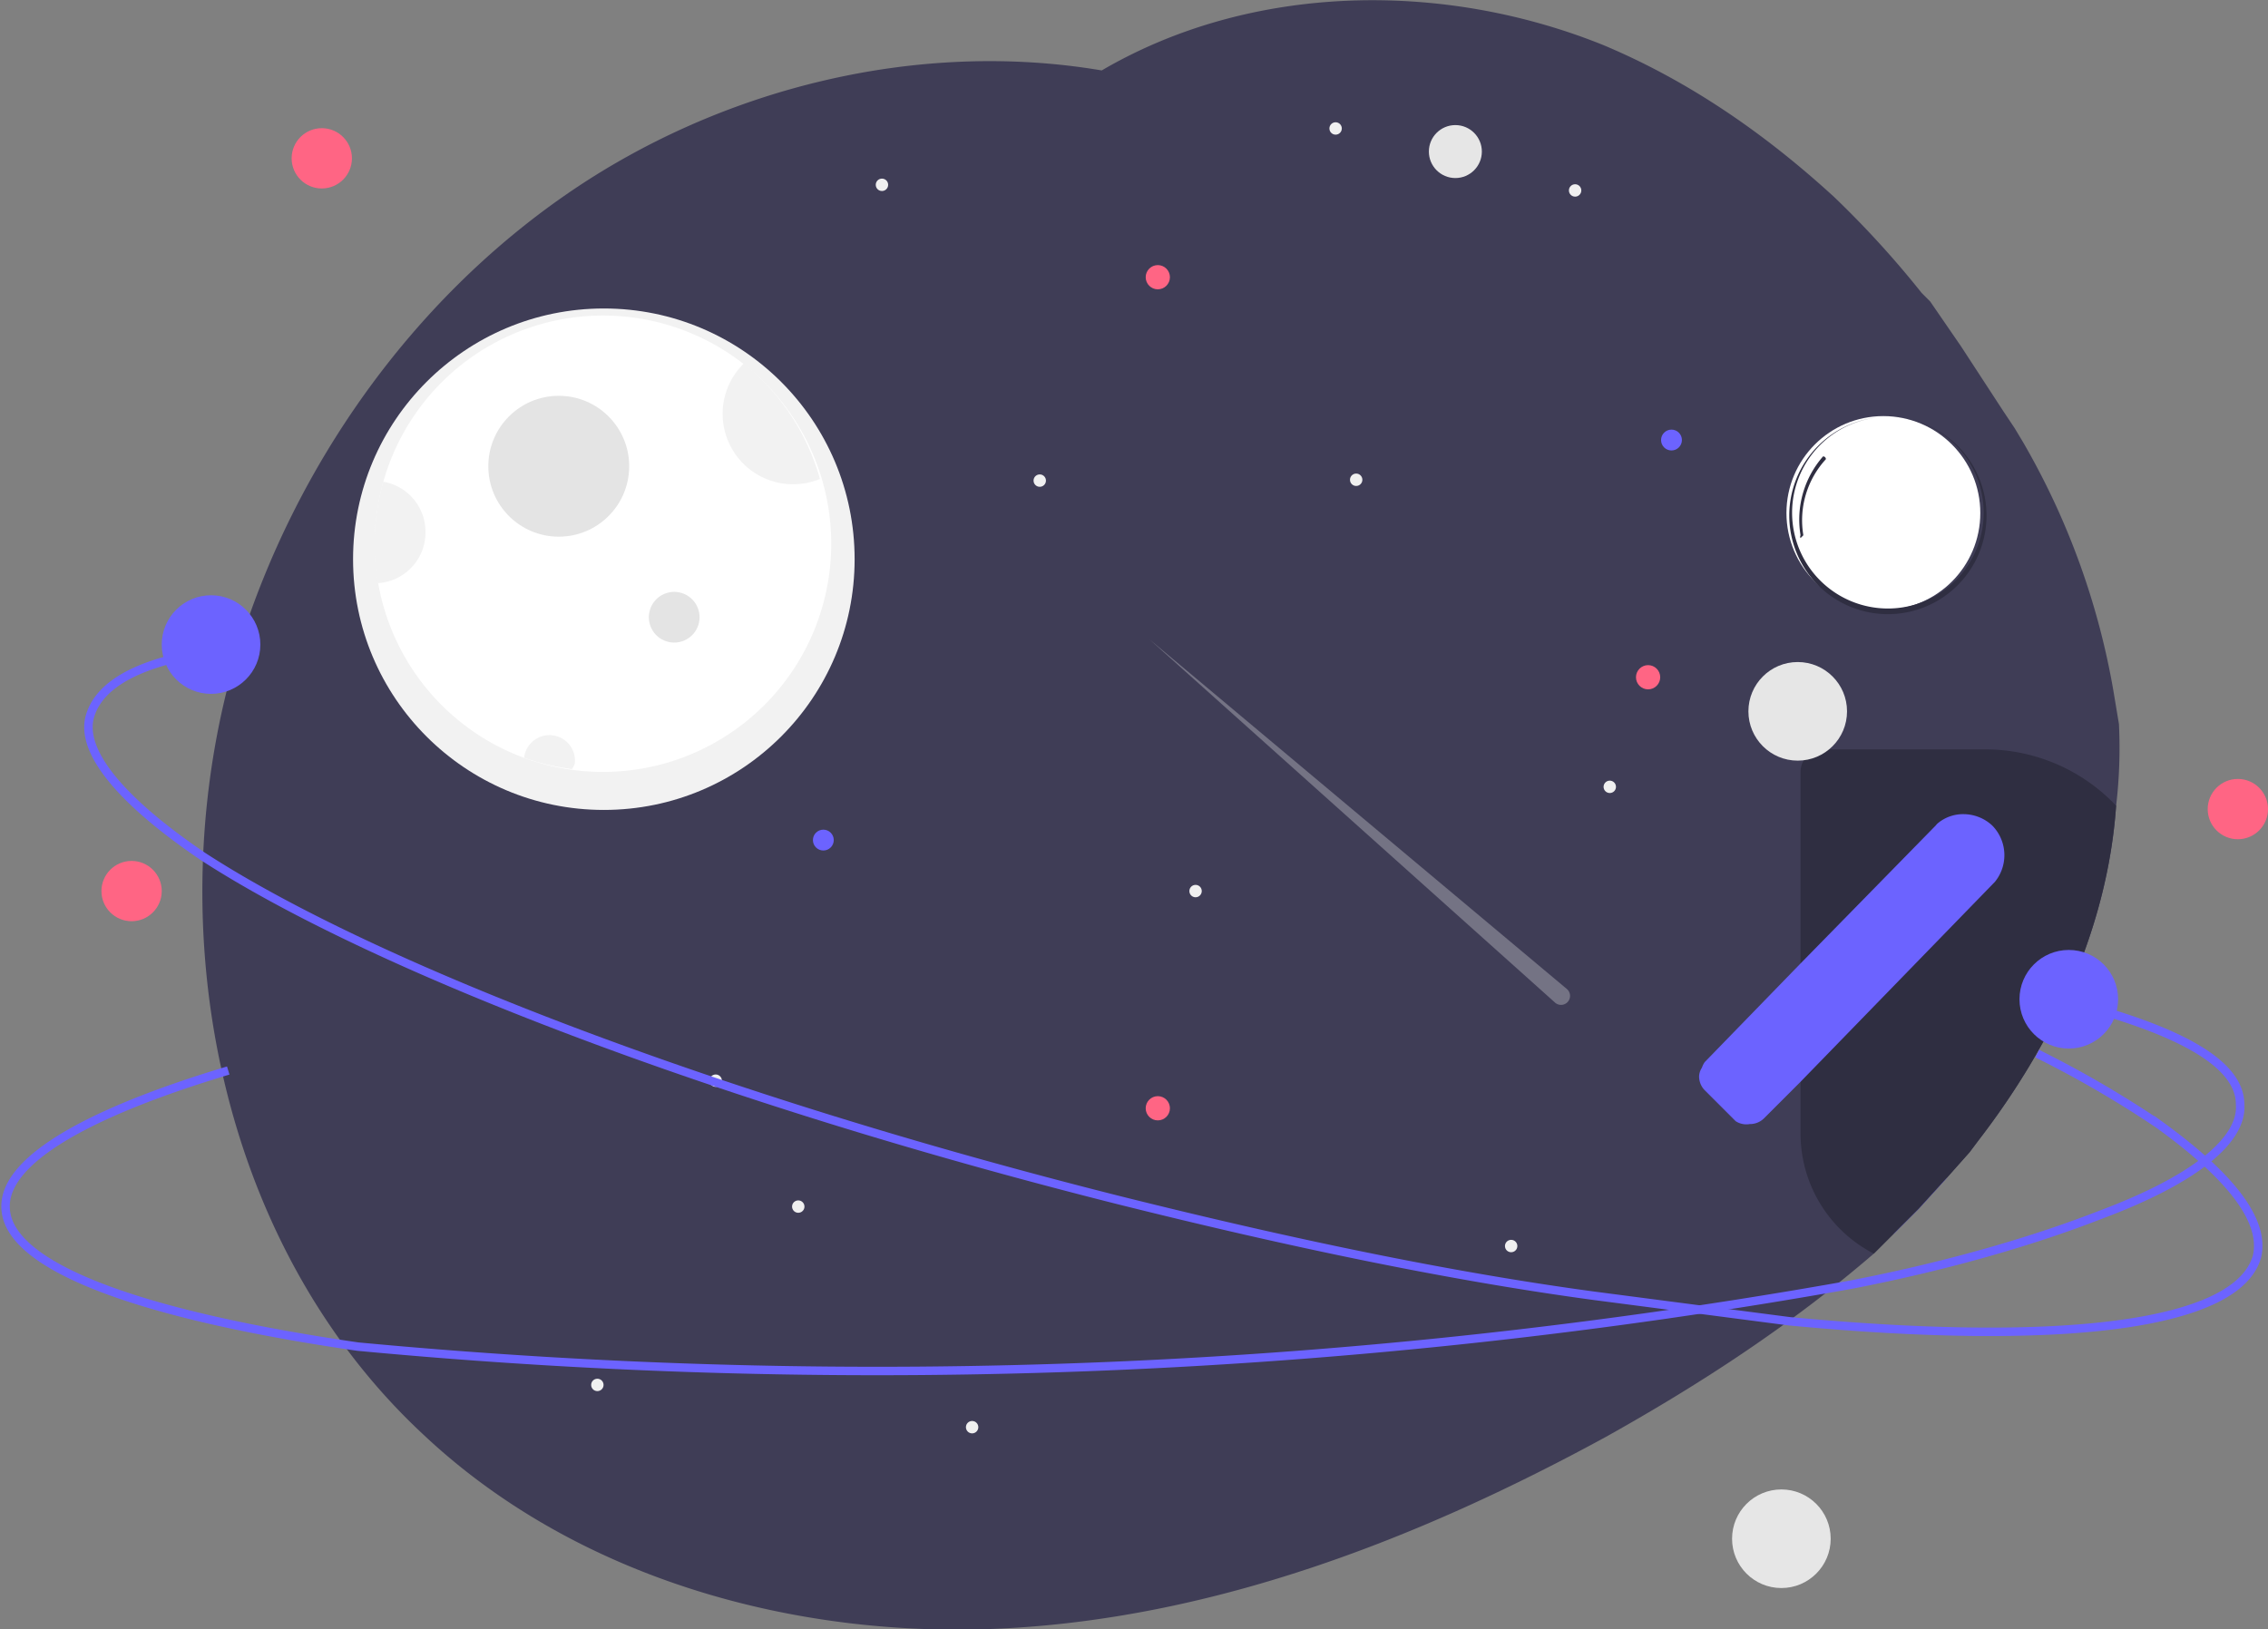 <svg id="a27b99c7-e964-4c47-a10a-750eac27831c" xmlns="http://www.w3.org/2000/svg" width="804.9" height="578.4" viewBox="0 0 804.9 578.4">
  <rect x="0" y="0" width="804.9" height="578.4" fill="#808080" stroke="none"/>
  <path d="M763 286c-3 43-22 84-49 119l-3 4-8 9-10 11-9 9-7 7c-29 25-61 46-95 65-66 36-138 64-213 68s-153-18-207-69c-74-69-95-184-65-280 20-64 61-122 116-160s125-55 190-44c53-31 121-32 178-9 31 13 58 32 82 54a344 344 0 0 1 31 34l3 3 11 16 15 23 4 6 3 5a266 266 0 0 1 32 88l2 12a175 175 0 0 1-1 29Z" transform="translate(-12)" style="fill:#3f3d56"/>
  <path d="M568 351 420 227l144 129a3 3 0 1 0 4-5Z" transform="translate(-12)" style="fill:#f0f0f0;opacity:.3;isolation:isolate"/>
  <g id="smallGalax">
    <circle cx="214.3" cy="198.5" r="89" style="fill:#f2f2f2"/>
    <path d="M307 193a81 81 0 1 1-53-76 81 81 0 0 1 53 76Z" transform="translate(-12)" style="fill:#fff"/>
    <circle cx="198.3" cy="165.5" r="25" style="fill:#e4e4e4"/>
    <path d="M303 170a25 25 0 0 1-27-41 81 81 0 0 1 27 41Z" transform="translate(-12)" style="fill:#f2f2f2"/>
    <circle cx="251.7" cy="219.8" r="9" transform="rotate(-72 245 228)" style="fill:#e4e4e4"/>
    <path d="M216 271a8 8 0 0 1-1 2 82 82 0 0 1-17-4 9 9 0 1 1 18 2Zm-53-82a18 18 0 0 1-17 18 83 83 0 0 1 2-36 18 18 0 0 1 15 18Z" transform="translate(-12)" style="fill:#f2f2f2"/>
  </g>
  <g id="stars">
    <circle cx="593.2" cy="156.2" r="3.7" style="fill:#6c63ff"/>
    <circle cx="559" cy="67.6" r="2.2" style="fill:#f0f0f0"/>
    <circle cx="212" cy="491.6" r="2.2" style="fill:#f0f0f0"/>
    <circle cx="571.3" cy="279.3" r="2.2" style="fill:#f0f0f0"/>
    <circle cx="292.2" cy="298.2" r="3.7" style="fill:#6c63ff"/>
    <circle cx="254" cy="383.6" r="2.2" style="fill:#f0f0f0"/>
    <circle cx="474" cy="45.6" r="2.2" style="fill:#f0f0f0"/>
    <circle cx="345" cy="506.6" r="2.2" style="fill:#f0f0f0"/>
    <circle cx="313" cy="65.6" r="2.2" style="fill:#f0f0f0"/>
    <circle cx="369" cy="170.6" r="2.2" style="fill:#f0f0f0"/>
    <circle cx="283.3" cy="428.3" r="2.2" style="fill:#f0f0f0"/>
    <circle cx="536.3" cy="442.3" r="2.2" style="fill:#f0f0f0"/>
    <circle cx="424.3" cy="316.3" r="2.2" style="fill:#f0f0f0"/>
    <circle cx="481.3" cy="170.3" r="2.2" style="fill:#f0f0f0"/>
    <circle cx="584.9" cy="240.4" r="4.3" style="fill:#ff6584"/>
    <circle cx="410.9" cy="98.4" r="4.3" style="fill:#ff6584"/>
    <circle cx="410.9" cy="393.4" r="4.3" style="fill:#ff6584"/>
  </g>
  <path d="M691 418a8 8 0 0 0-7 6 7 7 0 0 0 0 2v12l9-9 10-11Z" transform="translate(-12)" style="fill:#6c63ff"/>
  <g id="smallGalax2">
    <circle cx="668.4" cy="182.1" r="34.4" style="fill:#fff"/>
    <path d="M682 148a35 35 0 1 0 35 35 35 35 0 0 0-35-35Zm0 68a34 34 0 1 1 34-34 34 34 0 0 1-34 34Z" transform="translate(-12)" style="fill:#2f2e41"/>
    <path d="M651 191a1 1 0 0 1 0-1 34 34 0 0 1 8-28 1 1 0 0 1 1 1 32 32 0 0 0-8 27Z" transform="translate(-12)" style="fill:#2f2e41"/>
  </g>
  <path d="M717 266h-58a8 8 0 0 0-8 8v128a48 48 0 0 0 26 43l7-7 9-9 10-11 8-9 3-4c27-35 46-76 49-119a64 64 0 0 0-46-20Z" transform="translate(-12)" style="fill:#2f2e41"/>
  <path d="M719 293a15 15 0 0 0-10-4 14 14 0 0 0-9 3 5 5 0 0 0-1 1l-48 49-34 35a8 8 0 0 0-1 2 6 6 0 0 0-1 3 7 7 0 0 0 2 5l1 1 10 10a7 7 0 0 0 5 1 7 7 0 0 0 5-2l1-1 12-12 69-71a15 15 0 0 0-1-20Z" transform="translate(-12)" style="fill:#6c63ff"/>
  <circle id="smallGalax3" cx="516.5" cy="53.8" r="9.4" style="fill:#e6e6e6"/>
  <circle cx="638" cy="252.5" r="17.5" style="fill:#e6e6e6"/>
  <circle id="circle_1" cx="74.9" cy="228.8" r="17.5" style="fill:#6c63ff"/>
  <circle id="circle_1" cx="734.2" cy="354.7" r="17.5" style="fill:#6c63ff"/>
  <circle cx="114.2" cy="56.2" r="10.7" style="fill:#ff6584"/>
  <circle cx="46.7" cy="316.3" r="10.7" style="fill:#ff6584"/>
  <circle cx="794.2" cy="287.2" r="10.7" style="fill:#ff6584"/>
  <circle cx="632.2" cy="546.2" r="17.5" style="fill:#e6e6e6"/>
  <path id="ellipse1" d="M97 230c-31 3-49 11-53 24s12 31 40 50c60 39 182 86 325 122 60 15 117 27 169 34l69 9c95 9 159 2 166-23 3-13-10-29-35-47a377 377 0 0 0-43-25" transform="translate(-12)" style="fill:none;stroke:#6c63ff;stroke-miterlimit:10;stroke-width:3px"/>
  <path style="fill:none;stroke:#6c63ff;stroke-miterlimit:10;stroke-width:3px" d="M591 320"/>
  <path id="ellipse" d="M744 355c40 10 63 22 63 37 1 13-17 27-49 39-23 9-53 18-89 25a1965 1965 0 0 1-530 22c-76-11-124-28-125-49-1-17 29-34 79-49" transform="translate(-12)" style="fill:none;stroke:#6c63ff;stroke-miterlimit:10;stroke-width:3px"/>
</svg>
